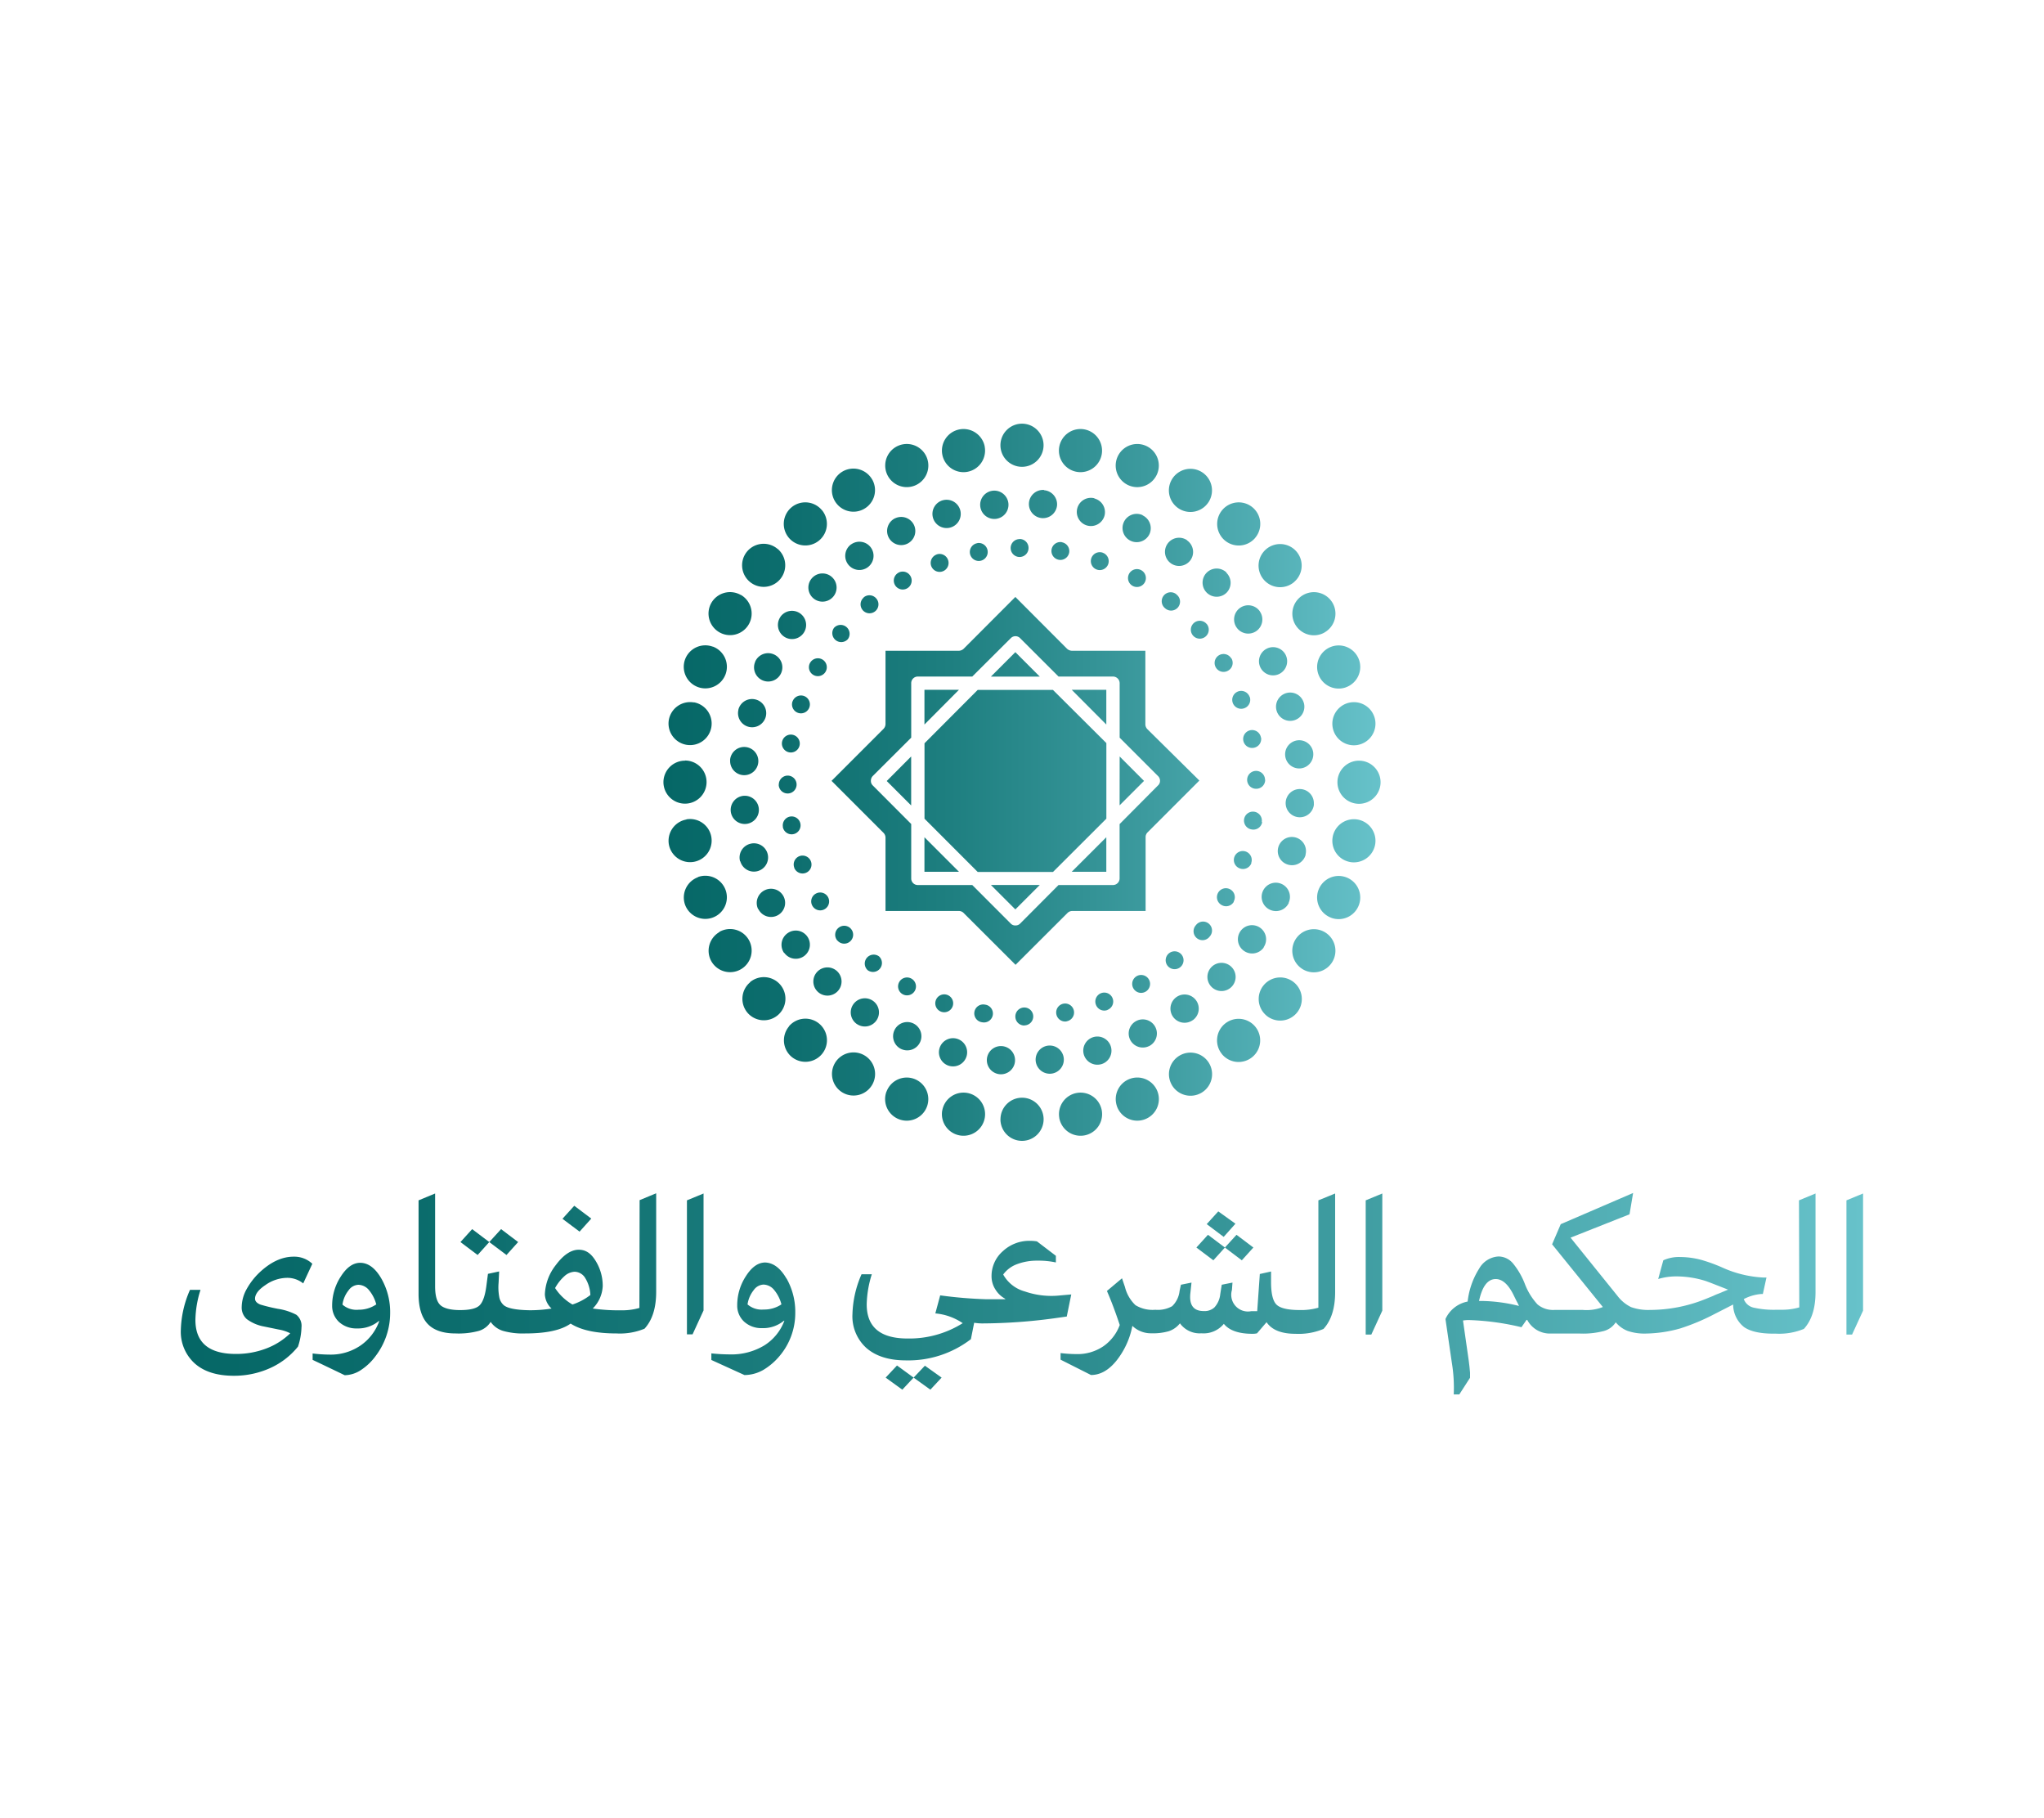 <svg id="Layer_1" data-name="Layer 1" xmlns="http://www.w3.org/2000/svg" xmlns:xlink="http://www.w3.org/1999/xlink" viewBox="0 0 400 355.72"><defs><linearGradient id="linear-gradient" x1="129.85" y1="153.04" x2="270.15" y2="153.04" gradientUnits="userSpaceOnUse"><stop offset="0" stop-color="#056766"/><stop offset="0.16" stop-color="#0c6d6d"/><stop offset="0.4" stop-color="#1e7f80"/><stop offset="0.68" stop-color="#3d9b9f"/><stop offset="1" stop-color="#67c2ca"/><stop offset="1" stop-color="#68c3cb"/></linearGradient><linearGradient id="linear-gradient-2" x1="35.41" y1="253.13" x2="364.59" y2="253.13" xlink:href="#linear-gradient"/></defs><title>الحكم الشرعي والفتاوى</title><path d="M204.22,87.11A4.22,4.22,0,1,1,200,82.89,4.22,4.22,0,0,1,204.22,87.11Zm11.39,1.73A4.22,4.22,0,1,1,212.18,84,4.23,4.23,0,0,1,215.61,88.84Zm10.91,3.69A4.22,4.22,0,1,1,224,87.12,4.22,4.22,0,0,1,226.52,92.53Zm10.1,5.52a4.22,4.22,0,1,1-1.54-5.76A4.23,4.23,0,0,1,236.62,98.05Zm9,7.2a4.22,4.22,0,1,1-.52-6A4.22,4.22,0,0,1,245.61,105.25Zm7.61,8.64a4.22,4.22,0,1,1,.52-5.94A4.22,4.22,0,0,1,253.22,113.89Zm6,9.84a4.22,4.22,0,1,1,1.55-5.77A4.22,4.22,0,0,1,259.21,123.73Zm4.19,10.73a4.22,4.22,0,1,1,2.52-5.41A4.22,4.22,0,0,1,263.4,134.46Zm2.26,11.29a4.22,4.22,0,1,1,3.43-4.89A4.23,4.23,0,0,1,265.66,145.75Zm.27,11.51a4.22,4.22,0,1,1,4.22-4.22A4.22,4.22,0,0,1,265.93,157.26Zm-1.73,11.39a4.22,4.22,0,1,1,4.89-3.43A4.23,4.23,0,0,1,264.2,168.65Zm-3.69,10.91a4.22,4.22,0,1,1,5.41-2.53A4.22,4.22,0,0,1,260.51,179.56ZM255,189.66a4.22,4.22,0,1,1,5.77-1.54A4.22,4.22,0,0,1,255,189.66Zm-7.2,9a4.22,4.22,0,1,1,6-.53A4.23,4.23,0,0,1,247.79,198.66Zm-8.64,7.6a4.22,4.22,0,1,1,5.94.52A4.22,4.22,0,0,1,239.15,206.26Zm-9.84,6a4.22,4.22,0,1,1,5.77,1.55A4.23,4.23,0,0,1,229.31,212.25Zm-10.73,4.19A4.22,4.22,0,1,1,224,219,4.22,4.22,0,0,1,218.58,216.44Zm-11.29,2.26a4.22,4.22,0,1,1,4.89,3.43A4.23,4.23,0,0,1,207.29,218.7Zm-11.51.27a4.22,4.22,0,1,1,4.22,4.22A4.22,4.22,0,0,1,195.78,219Zm-11.39-1.73a4.22,4.22,0,1,1,3.43,4.89A4.23,4.23,0,0,1,184.39,217.24Zm-10.91-3.69A4.22,4.22,0,1,1,176,219,4.22,4.22,0,0,1,173.48,213.55ZM163.38,208a4.22,4.22,0,1,1,1.54,5.77A4.23,4.23,0,0,1,163.38,208Zm-9-7.2a4.22,4.22,0,1,1,.52,5.95A4.22,4.22,0,0,1,154.39,200.83Zm-7.61-8.64a4.22,4.22,0,1,1-.52,5.94A4.22,4.22,0,0,1,146.78,192.19Zm-6-9.84a4.22,4.22,0,1,1-1.55,5.77A4.22,4.22,0,0,1,140.79,182.35Zm-4.19-10.73a4.22,4.22,0,1,1-2.52,5.41A4.23,4.23,0,0,1,136.6,171.62Zm-2.26-11.29a4.22,4.22,0,1,1-3.43,4.89A4.23,4.23,0,0,1,134.34,160.33Zm-.27-11.51a4.22,4.22,0,1,1-4.22,4.22A4.22,4.22,0,0,1,134.07,148.82Zm1.73-11.39a4.22,4.22,0,1,1-4.89,3.43A4.23,4.23,0,0,1,135.8,137.43Zm3.69-10.91a4.22,4.22,0,1,1-5.41,2.53A4.22,4.22,0,0,1,139.49,126.52Zm5.52-10.1a4.22,4.22,0,1,1-5.77,1.54A4.23,4.23,0,0,1,145,116.42Zm7.2-9a4.22,4.22,0,1,1-6,.52A4.22,4.22,0,0,1,152.21,107.43Zm8.64-7.61a4.22,4.22,0,1,1-5.94-.52A4.22,4.22,0,0,1,160.85,99.82Zm9.84-6a4.22,4.22,0,1,1-5.77-1.54A4.23,4.23,0,0,1,170.69,93.83Zm10.73-4.19A4.22,4.22,0,1,1,176,87.12,4.22,4.22,0,0,1,181.42,89.64Zm11.29-2.26A4.22,4.22,0,1,1,187.82,84,4.23,4.23,0,0,1,192.71,87.38Zm11.62,8.53a2.76,2.76,0,1,0,2.55,3A2.77,2.77,0,0,0,204.33,95.91Zm9.85,1.62a2.76,2.76,0,1,0,2,3.36A2.76,2.76,0,0,0,214.18,97.53Zm9.43,3.3a2.77,2.77,0,1,0,1.38,3.66A2.78,2.78,0,0,0,223.61,100.83Zm8.7,4.9a2.76,2.76,0,1,0,.73,3.84A2.76,2.76,0,0,0,232.31,105.73Zm7.73,6.33a2.76,2.76,0,1,0,.05,3.91A2.76,2.76,0,0,0,240,112.06Zm6.51,7.57a2.77,2.77,0,1,0-.64,3.86A2.77,2.77,0,0,0,246.55,119.63Zm5.09,8.59a2.76,2.76,0,1,0-1.29,3.69A2.77,2.77,0,0,0,251.64,128.22Zm3.53,9.35a2.77,2.77,0,1,0-1.92,3.41A2.77,2.77,0,0,0,255.17,137.57Zm1.85,9.81a2.76,2.76,0,1,0-2.48,3A2.77,2.77,0,0,0,257,147.38Zm.11,10a2.76,2.76,0,1,0-3,2.55A2.77,2.77,0,0,0,257.13,157.37Zm-1.62,9.85a2.76,2.76,0,1,0-3.36,2A2.76,2.76,0,0,0,255.51,167.22Zm-3.3,9.43a2.77,2.77,0,1,0-3.66,1.38A2.77,2.77,0,0,0,252.21,176.65Zm-4.9,8.71a2.76,2.76,0,1,0-3.84.72A2.77,2.77,0,0,0,247.31,185.36ZM241,193.08a2.76,2.76,0,1,0-3.91,0A2.76,2.76,0,0,0,241,193.08Zm-7.57,6.51a2.77,2.77,0,1,0-3.86-.64A2.77,2.77,0,0,0,233.41,199.59Zm-8.59,5.09a2.76,2.76,0,1,0-3.69-1.29A2.77,2.77,0,0,0,224.82,204.68Zm-9.35,3.53a2.76,2.76,0,1,0-3.4-1.92A2.77,2.77,0,0,0,215.47,208.21Zm-9.81,1.85a2.76,2.76,0,1,0-3-2.48A2.77,2.77,0,0,0,205.66,210.06Zm-10,.11a2.76,2.76,0,1,0-2.55-3A2.77,2.77,0,0,0,195.67,210.17Zm-9.85-1.62a2.76,2.76,0,1,0-2-3.36A2.76,2.76,0,0,0,185.82,208.55Zm-9.43-3.3a2.77,2.77,0,1,0-1.38-3.66A2.77,2.77,0,0,0,176.39,205.25Zm-8.7-4.9a2.76,2.76,0,1,0-.73-3.84A2.76,2.76,0,0,0,167.69,200.35ZM160,194a2.76,2.76,0,1,0-.05-3.9A2.76,2.76,0,0,0,160,194Zm-6.51-7.57a2.76,2.76,0,1,0,.64-3.86A2.77,2.77,0,0,0,153.45,186.45Zm-5.09-8.59a2.76,2.76,0,1,0,1.29-3.69A2.77,2.77,0,0,0,148.36,177.86Zm-3.53-9.35a2.77,2.77,0,1,0,1.92-3.4A2.77,2.77,0,0,0,144.83,168.51ZM143,158.7a2.76,2.76,0,1,0,2.48-3A2.77,2.77,0,0,0,143,158.7Zm-.11-10a2.76,2.76,0,1,0,3-2.55A2.77,2.77,0,0,0,142.87,148.71Zm1.62-9.85a2.76,2.76,0,1,0,3.36-2A2.76,2.76,0,0,0,144.49,138.86Zm3.3-9.43a2.77,2.77,0,1,0,3.66-1.38A2.77,2.77,0,0,0,147.79,129.43Zm4.9-8.7a2.76,2.76,0,1,0,3.84-.73A2.76,2.76,0,0,0,152.69,120.73ZM159,113a2.76,2.76,0,1,0,3.91,0A2.76,2.76,0,0,0,159,113Zm7.57-6.51a2.77,2.77,0,1,0,3.86.64A2.77,2.77,0,0,0,166.59,106.49Zm8.59-5.09a2.76,2.76,0,1,0,3.69,1.29A2.77,2.77,0,0,0,175.18,101.4Zm9.35-3.53a2.77,2.77,0,1,0,3.4,1.92A2.77,2.77,0,0,0,184.53,97.87ZM194.34,96a2.77,2.77,0,1,0,3,2.48A2.78,2.78,0,0,0,194.34,96Zm13.46,10.07a1.75,1.75,0,1,0,1.44,2A1.76,1.76,0,0,0,207.8,106.09Zm8,2.06a1.75,1.75,0,1,0,1.07,2.24A1.75,1.75,0,0,0,215.83,108.15Zm7.56,3.44a1.75,1.75,0,1,0,.66,2.38A1.75,1.75,0,0,0,223.39,111.59Zm6.84,4.69A1.75,1.75,0,0,0,228,119a1.75,1.75,0,1,0,2.22-2.7Zm5.92,5.8a1.75,1.75,0,1,0-.19,2.47A1.75,1.75,0,0,0,236.15,122.08Zm4.83,6.75a1.75,1.75,0,1,0-.62,2.4A1.74,1.74,0,0,0,241,128.83Zm3.58,7.49a1.75,1.75,0,1,0-1,2.25A1.75,1.75,0,0,0,244.56,136.32Zm2.23,8a1.75,1.75,0,1,0-1.4,2A1.75,1.75,0,0,0,246.79,144.31Zm.8,8.26a1.75,1.75,0,1,0-1.73,1.76A1.74,1.74,0,0,0,247.59,152.57Zm-.64,8.27a1.75,1.75,0,1,0-2,1.44A1.74,1.74,0,0,0,247,160.84Zm-2.06,8a1.75,1.75,0,1,0-2.23,1.07A1.75,1.75,0,0,0,244.89,168.87Zm-3.44,7.56a1.75,1.75,0,1,0-2.38.66A1.74,1.74,0,0,0,241.45,176.43Zm-4.69,6.84a1.75,1.75,0,1,0-2.7-2.22,1.75,1.75,0,1,0,2.7,2.22ZM231,189.2a1.75,1.75,0,1,0-2.47-.2A1.76,1.76,0,0,0,231,189.2ZM224.21,194a1.75,1.75,0,1,0-2.4-.61A1.74,1.74,0,0,0,224.21,194Zm-7.49,3.58a1.75,1.75,0,1,0-2.25-1A1.74,1.74,0,0,0,216.72,197.6Zm-8,2.23a1.75,1.75,0,1,0-2-1.4A1.75,1.75,0,0,0,208.73,199.83Zm-8.26.8a1.75,1.75,0,1,0-1.76-1.73A1.74,1.74,0,0,0,200.47,200.63ZM192.2,200a1.75,1.75,0,1,0,.57-3.45,1.75,1.75,0,1,0-.57,3.45Zm-8-2.06a1.75,1.75,0,1,0-1.07-2.23A1.75,1.75,0,0,0,184.17,197.93Zm-7.56-3.43a1.75,1.75,0,1,0,1.72-3.05,1.75,1.75,0,0,0-1.72,3.05Zm-6.84-4.7a1.75,1.75,0,0,0,2.22-2.7,1.75,1.75,0,0,0-2.22,2.7Zm-5.92-5.8a1.75,1.75,0,1,0,.19-2.47A1.74,1.74,0,0,0,163.85,184ZM159,177.25a1.75,1.75,0,1,0,.62-2.4A1.73,1.73,0,0,0,159,177.25Zm-3.58-7.49a1.75,1.75,0,1,0,1-2.25A1.75,1.75,0,0,0,155.44,169.76Zm-2.23-8a1.75,1.75,0,1,0,1.4-2A1.75,1.75,0,0,0,153.21,161.77Zm-.8-8.26a1.75,1.75,0,1,0,1.73-1.76A1.76,1.76,0,0,0,152.41,153.51Zm.64-8.27a1.75,1.75,0,0,0,3.45.58,1.75,1.75,0,1,0-3.45-.58Zm2.06-8a1.75,1.75,0,1,0,2.23-1.07A1.75,1.75,0,0,0,155.11,137.21Zm3.44-7.56a1.75,1.75,0,1,0,2.38-.66A1.75,1.75,0,0,0,158.55,129.65Zm4.69-6.84a1.75,1.75,0,0,0,2.7,2.22,1.75,1.75,0,0,0-2.7-2.22Zm5.8-5.92a1.75,1.75,0,1,0,2.47.19A1.74,1.74,0,0,0,169,116.89Zm6.75-4.83a1.75,1.75,0,1,0,2.4.62A1.74,1.74,0,0,0,175.79,112.06Zm7.49-3.58a1.75,1.75,0,1,0,2.25,1A1.75,1.75,0,0,0,183.28,108.48Zm8-2.23a1.75,1.75,0,1,0,2,1.4A1.75,1.75,0,0,0,191.27,106.25Zm8.26-.8a1.75,1.75,0,1,0,1.76,1.73A1.74,1.74,0,0,0,199.53,105.45Zm-21.21,52.09V148l-4.78,4.78Zm2.6,13h6.76l-6.76-6.76Zm0-35.61v6.8l6.76-6.8Zm17.79-7.36-4.78,4.78h9.56Zm0,50.33,4.78-4.78h-9.56Zm17.8-36.17v-6.8h-6.77Zm-25.18-6.8-10.41,10.44v14.75l10.41,10.42h14.74l10.44-10.42V145.38l-10.44-10.44Zm25.18,35.61v-6.76l-6.77,6.76Zm2.6-13,4.78-4.78L219.11,148Zm5.43-14.91a1.37,1.37,0,0,1-.39-1V127.32H209.83a1.5,1.5,0,0,1-1-.38l-10.13-10.15-10.13,10.15a1.47,1.47,0,0,1-1,.38H173.29v14.32a1.41,1.41,0,0,1-.43,1l-10.13,10.13,10.13,10.13a1.36,1.36,0,0,1,.43,1v14.33h14.32a1.3,1.3,0,0,1,1,.42l10.13,10.11,10.13-10.11a1.32,1.32,0,0,1,1-.42h14.32V163.84a1.31,1.31,0,0,1,.39-1l10.13-10.13Zm-5.43,18.58v10.64a1.3,1.3,0,0,1-1.3,1.28H207.15l-7.52,7.55a1.27,1.27,0,0,1-.92.36,1.2,1.2,0,0,1-.9-.36l-7.54-7.55H179.62a1.28,1.28,0,0,1-1.3-1.28V161.21l-7.53-7.55a1.2,1.2,0,0,1-.36-.9,1.3,1.3,0,0,1,.36-.93l7.53-7.51V133.66a1.29,1.29,0,0,1,1.3-1.3h10.65l7.54-7.51a1.27,1.27,0,0,1,1.82,0l7.52,7.51h10.66a1.31,1.31,0,0,1,1.3,1.3v10.66l7.51,7.51a1.29,1.29,0,0,1,.39.93,1.19,1.19,0,0,1-.39.9Zm-40.79-3.67V148l-4.78,4.78Zm2.6,13h6.76l-6.76-6.76Zm0-35.61v6.8l6.76-6.8Zm17.79-7.36-4.78,4.78h9.56Zm0,50.33,4.78-4.78h-9.56Zm17.8-36.17v-6.8h-6.77Zm-25.18-6.8-10.41,10.44v14.75l10.41,10.42h14.74l10.44-10.42V145.38l-10.44-10.44Zm25.18,35.61v-6.76l-6.77,6.76Zm2.6-22.57v9.56l4.78-4.78Zm0,0v9.56l4.78-4.78Zm-9.37,22.57h6.77v-6.76Zm0-35.61,6.77,6.8v-6.8Zm-15.81,38.19,4.78,4.78,4.78-4.78Zm4.78-45.55-4.78,4.78h9.56Zm-17.79,7.36v6.8l6.76-6.8Zm0,28.85v6.76h6.76Zm-7.38-11,4.78,4.78V148Zm32.53-17.82H191.33l-10.41,10.44v14.75l10.41,10.42h14.74l10.44-10.42V145.38Z" style="fill-rule:evenodd;fill:url(#linear-gradient)"/><path d="M49.91,254.08c0,.49.36.88,1.07,1.16a34.65,34.65,0,0,0,3.39.82A11.44,11.44,0,0,1,58,257.23a2.77,2.77,0,0,1,1,2.44,13.12,13.12,0,0,1-.68,3.78,14.8,14.8,0,0,1-5.42,4.19,17.11,17.11,0,0,1-7.14,1.52c-3.31,0-5.86-.81-7.67-2.43a8.34,8.34,0,0,1-2.7-6.59,20.62,20.62,0,0,1,1.79-7.79h2.06a20.38,20.38,0,0,0-1,5.88q0,6.66,7.92,6.66a16.43,16.43,0,0,0,6-1.09,13.71,13.71,0,0,0,4.64-2.95,7.77,7.77,0,0,0-2.22-.73l-2.93-.6a8.08,8.08,0,0,1-3.35-1.44,3,3,0,0,1-1-2.38,7.35,7.35,0,0,1,.93-3.43,13.67,13.67,0,0,1,2.4-3.17c2.24-2.16,4.51-3.24,6.83-3.24a5.14,5.14,0,0,1,3.66,1.39l-1.78,3.84A5,5,0,0,0,56.16,250a7.52,7.52,0,0,0-4.23,1.42C50.58,252.32,49.91,253.21,49.91,254.08Zm24.73-3.92a13.22,13.22,0,0,1,1.71,6.72,13.88,13.88,0,0,1-2.8,8.36A11.06,11.06,0,0,1,70.69,268a5.92,5.92,0,0,1-3.24,1.05q-3-1.45-6.27-3V264.8a29.2,29.2,0,0,0,3.41.22,10.31,10.31,0,0,0,5.92-1.75,9.74,9.74,0,0,0,3.71-4.82h-.09a6.38,6.38,0,0,1-4.28,1.45,5,5,0,0,1-3.49-1.25A4.28,4.28,0,0,1,65,255.42a10.36,10.36,0,0,1,1.68-5.66q1.71-2.7,3.8-2.7C72.06,247.06,73.45,248.1,74.64,250.16Zm-1,5.06a7.22,7.22,0,0,0-1.42-2.8,2.76,2.76,0,0,0-2.09-1.06,2.47,2.47,0,0,0-1.91,1.08,5.7,5.7,0,0,0-1.2,2.8,4.17,4.17,0,0,0,3.15,1A6.06,6.06,0,0,0,73.6,255.22ZM95.75,243l-3.35-2.53L90.11,243l3.36,2.53Zm5.65,0-3.34-2.53L95.75,243l3.37,2.53Zm14.31-4.59-3.33-2.51-2.31,2.55,3.35,2.51Zm9.46-3.61,3.24-1.34v19.28q0,4.72-2.28,7.21a12.59,12.59,0,0,1-5.46.93h0q-6,0-9-1.93c-1.81,1.29-4.78,1.93-8.89,1.93h0a14.15,14.15,0,0,1-4.37-.51,4.57,4.57,0,0,1-2.39-1.75,4.11,4.11,0,0,1-2.28,1.75,15,15,0,0,1-4.57.51h0q-3.68,0-5.46-1.85c-1.2-1.27-1.8-3.23-1.8-5.91V234.84l3.24-1.34v18.17c0,1.79.33,3,1,3.64s2,1,3.88,1h0c1.86,0,3.12-.29,3.77-.88s1.11-1.84,1.37-3.77l.32-2.44,2.19-.47L97.57,251a10.39,10.39,0,0,0,.13,2.74,2.77,2.77,0,0,0,.87,1.6q1.11.94,5.09,1h0a26.82,26.82,0,0,0,4.28-.33,4,4,0,0,1-1.31-2.79,9.85,9.85,0,0,1,2.14-5.72c1.48-2,3-3,4.48-3s2.52.8,3.45,2.41a9.22,9.22,0,0,1,1.25,4.71A6.62,6.62,0,0,1,116,256a34.3,34.3,0,0,0,5.46.35,12.07,12.07,0,0,0,3.67-.46Zm-9.64,18.52a6.87,6.87,0,0,0-1-3.27,2.47,2.47,0,0,0-2.08-1.24,3.14,3.14,0,0,0-2,.87,8.72,8.72,0,0,0-1.82,2.32,10,10,0,0,0,3.4,3.22A11.68,11.68,0,0,0,115.53,253.36Zm18.9,7.74h1.1l2.15-4.68V233.5l-3.25,1.34Zm19.49-10.94a13.22,13.22,0,0,1,1.71,6.72,13,13,0,0,1-3.07,8.45,12.44,12.44,0,0,1-3.19,2.73,7.53,7.53,0,0,1-3.68,1l-6.48-2.95v-1.29a35.72,35.72,0,0,0,3.62.2,12.43,12.43,0,0,0,6.76-1.77,9.71,9.71,0,0,0,3.91-4.82h-.09a6.38,6.38,0,0,1-4.28,1.45,5,5,0,0,1-3.49-1.25,4.25,4.25,0,0,1-1.37-3.23,10.36,10.36,0,0,1,1.68-5.66q1.71-2.7,3.8-2.7C151.34,247.06,152.73,248.1,153.92,250.16Zm-1,5.06a7.22,7.22,0,0,0-1.42-2.8,2.76,2.76,0,0,0-2.09-1.06,2.47,2.47,0,0,0-1.91,1.08,5.8,5.8,0,0,0-1.21,2.8,4.21,4.21,0,0,0,3.16,1A6.06,6.06,0,0,0,152.88,255.22Zm25.87,14.34,3.28,2.36,2.2-2.36L181,267.19Zm-5.47,0,3.26,2.36,2.21-2.36-3.25-2.37Zm35.44-11.95.88-4.32-2.06.18a15.86,15.86,0,0,1-7-.76,6.93,6.93,0,0,1-4.26-3.32,5.85,5.85,0,0,1,2.64-2,11,11,0,0,1,4.06-.71,15.82,15.82,0,0,1,3.61.35l0-1.3-3.7-2.82a7.78,7.78,0,0,0-1.33-.11,7.58,7.58,0,0,0-5.32,2,6.44,6.44,0,0,0-2.24,4.94,4.76,4.76,0,0,0,.77,2.6,5.07,5.07,0,0,0,1.91,1.8v.09h-3.68a86.1,86.1,0,0,1-9.05-.76l-.95,3.53a11.31,11.31,0,0,1,5.36,1.91,19.67,19.67,0,0,1-10.79,3q-8,0-8-6.68a20.85,20.85,0,0,1,1-5.89H168.6a20.68,20.68,0,0,0-1.78,7.8,8.33,8.33,0,0,0,2.71,6.61q2.78,2.44,7.78,2.44A20.12,20.12,0,0,0,190,262l.64-3.21a10.85,10.85,0,0,0,1.5.13h.06a107.09,107.09,0,0,0,14.08-1Zm36.52-13.5-3.3-2.49-2.27,2.49,3.31,2.5Zm-5.57,0-3.32-2.49-2.26,2.49,3.32,2.5Zm2.06-4.66L238.41,237l-2.26,2.49,3.32,2.5ZM258,255.84a12.07,12.07,0,0,1-3.67.46c-2.23,0-3.72-.34-4.46-1s-1.1-2.09-1.13-4.21v-2.33l-2.2.49-.51,7.27-.33,0h-.13a1.83,1.83,0,0,1-.34,0h-.35a3.27,3.27,0,0,1-3.8-4.13l.11-1.46-2.1.42-.29,1.82a4.48,4.48,0,0,1-1.15,2.62,2.83,2.83,0,0,1-2.09.71q-3,0-2.61-3.51l.22-2.06-2.07.42-.26,1.2a4.85,4.85,0,0,1-1.46,3,5.71,5.71,0,0,1-3.29.7,6.44,6.44,0,0,1-3.88-.9,7.31,7.31,0,0,1-2.06-3.55l-.58-1.71-2.95,2.48q1.24,2.83,2.51,6.66a8.76,8.76,0,0,1-3.21,4.16,9,9,0,0,1-5.26,1.53,27.36,27.36,0,0,1-3.11-.2v1.29l5.95,3q2.79,0,5.1-2.95a15.7,15.7,0,0,0,3-6.66,5.22,5.22,0,0,0,3.68,1.45,11.23,11.23,0,0,0,3.42-.4,4.63,4.63,0,0,0,2.21-1.55,4.75,4.75,0,0,0,4.2,1.95A5.12,5.12,0,0,0,239.5,259q1.58,1.95,5.61,1.95a4,4,0,0,0,.88-.09l1.87-2.18q1.53,2.27,5.67,2.27h0A12.59,12.59,0,0,0,259,260q2.28-2.49,2.28-7.21V233.5L258,234.84Zm9.26,5.26h1.1l2.15-4.68V233.5l-3.25,1.34Zm84.79-26.26,3.24-1.34v19.28q0,4.72-2.28,7.21a12.59,12.59,0,0,1-5.46.93h-.48q-3.93,0-5.77-1.29a5.65,5.65,0,0,1-2.13-4.41l-.4.2-.42.22,0,0-2.82,1.44a41.51,41.51,0,0,1-6.72,2.82,25.93,25.93,0,0,1-6.67,1,10.19,10.19,0,0,1-3.6-.51,5.67,5.67,0,0,1-2.35-1.69,4,4,0,0,1-2.28,1.69,16,16,0,0,1-4.7.51h-5.77a5,5,0,0,1-4.57-2.67h-.13l-1,1.43a50.39,50.39,0,0,0-10.26-1.4,6.83,6.83,0,0,0-1.18.09l1.13,7.89.14,1.15.11,1.16,0,1-2.1,3.26h-1.09a30,30,0,0,0-.36-6.12l-1.26-8.63a6,6,0,0,1,4.34-3.42,15.2,15.2,0,0,1,2.27-6.47,4.64,4.64,0,0,1,3.77-2.35,3.75,3.75,0,0,1,2.81,1.33,14.59,14.59,0,0,1,2.35,4.05,12.53,12.53,0,0,0,2.47,4,4.76,4.76,0,0,0,3.32,1.08h5.53a8.68,8.68,0,0,0,3.94-.57l-9.93-12.27,1.69-3.94,14.16-6.1-.7,4.17-11.54,4.57,9.18,11.39a7.44,7.44,0,0,0,2.67,2.2,10,10,0,0,0,3.7.55h0a29.16,29.16,0,0,0,11-2.19l1.35-.55a10,10,0,0,1,1-.43c.29-.11.56-.22.8-.33l1.13-.47L334.83,251l-1-.37a19.13,19.13,0,0,0-5.72-.91,12.16,12.16,0,0,0-3.61.51l1-3.66a7.42,7.42,0,0,1,3.35-.64,16.11,16.11,0,0,1,4.37.64,32.65,32.65,0,0,1,3.73,1.37,22.06,22.06,0,0,0,8.11,2h.63l-.71,3.22h-.27a8.74,8.74,0,0,0-3.46,1,2.67,2.67,0,0,0,1.88,1.66,18,18,0,0,0,4.64.42h.67a12.07,12.07,0,0,0,3.67-.46ZM297.26,255.5c-.13-.28-.29-.63-.5-1l-.45-.91c-1.06-2.24-2.26-3.35-3.61-3.35q-2.34,0-3.26,4.29l.8,0A31.6,31.6,0,0,1,297.26,255.5Zm64.08-20.66V261.1h1.1l2.15-4.68V233.5Z" style="fill:url(#linear-gradient-2)"/></svg>